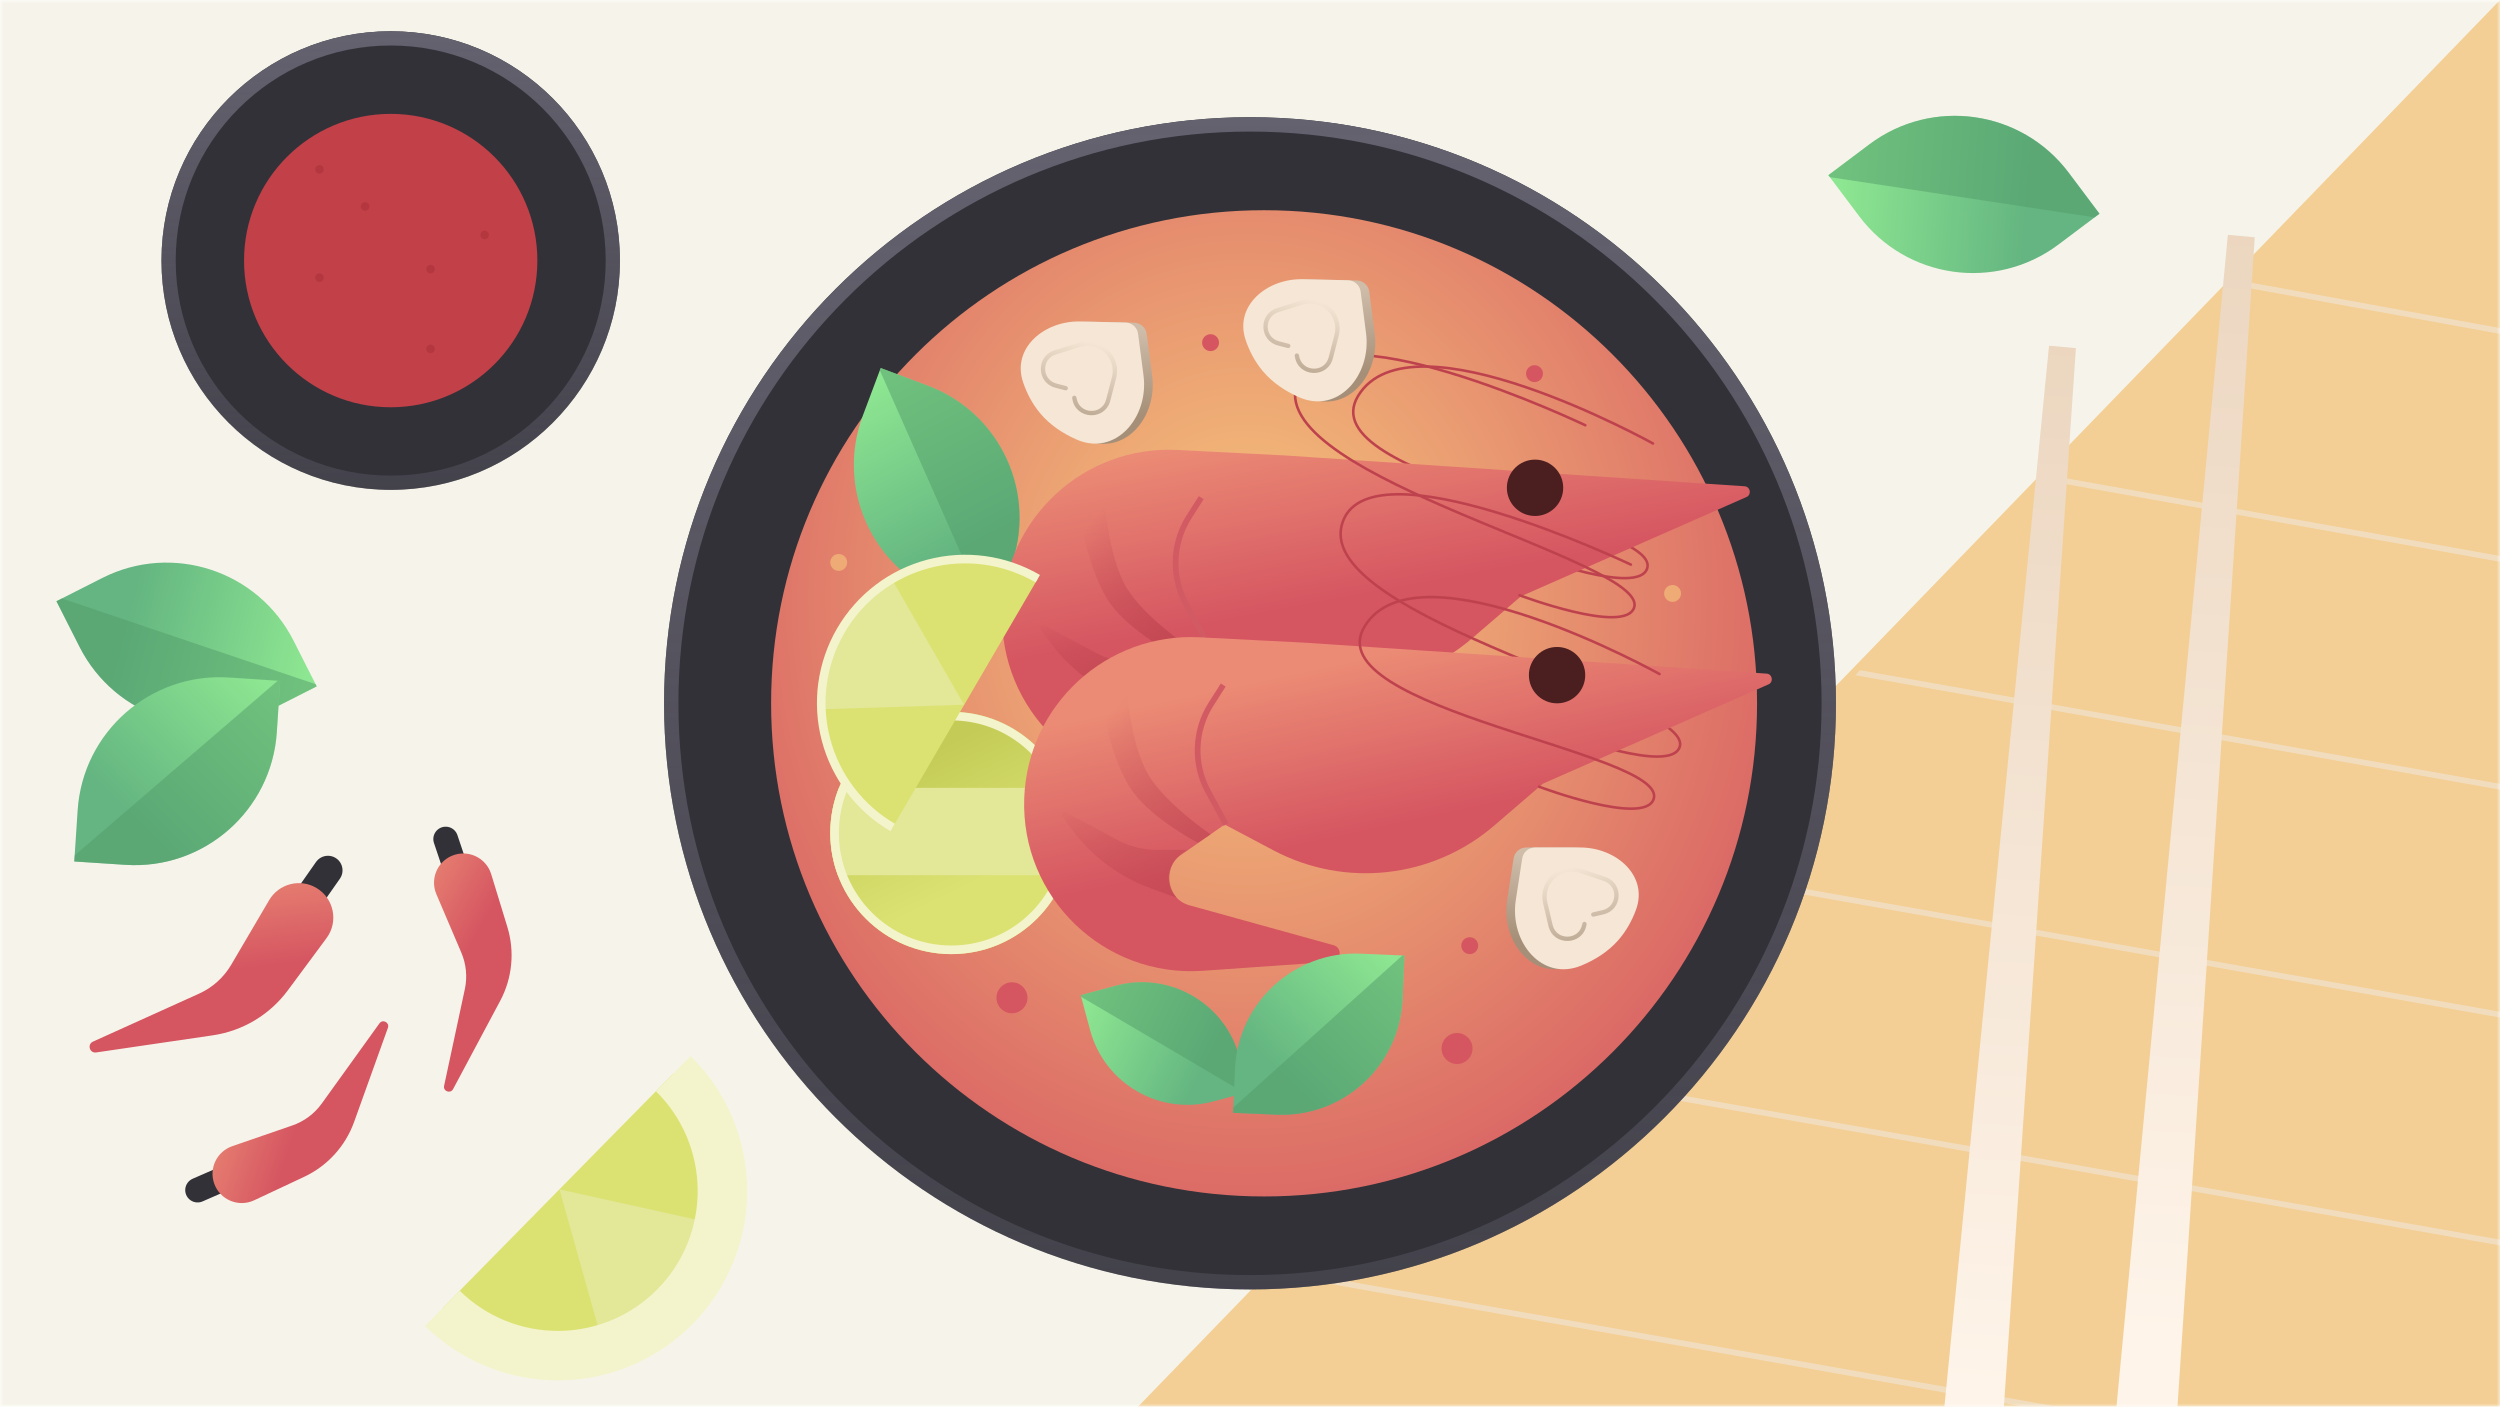 <svg width="375" height="211" viewBox="0 0 375 211" fill="none" xmlns="http://www.w3.org/2000/svg">
<mask id="mask0_1_669" style="mask-type:luminance" maskUnits="userSpaceOnUse" x="0" y="0" width="375" height="211">
<path d="M375 0H0V211H375V0Z" fill="white"/>
</mask>
<g mask="url(#mask0_1_669)">
<path d="M375 0H0V211H375V0Z" fill="#F6F4EA"/>
<path d="M170.703 211L375 0L375.082 99.917L375 211H170.703Z" fill="#F3CF95"/>
<path fill-rule="evenodd" clip-rule="evenodd" d="M319.215 212.876L314.199 212.872L193.71 191.564C193.477 191.523 193.321 191.302 193.362 191.07C193.364 191.059 193.366 191.049 193.368 191.039L193.656 190.735C193.719 190.715 193.787 190.71 193.856 190.722L319.215 212.876ZM375.082 185.962V186.829L222.756 159.982L223.461 159.238L375.082 185.962ZM375.082 151.779V152.646L250.529 130.632L251.232 129.887L375.082 151.779ZM375.082 117.596V118.463L278.301 101.282L279.006 100.537L375.082 117.596ZM375.082 83.413V84.28L306.074 71.932L306.779 71.187L375.082 83.413ZM375.082 49.23V50.097L333.846 42.582L334.551 41.837L375.082 49.23Z" fill="#F1DDBE"/>
<path d="M307.354 51.855L311.387 52.22L300.568 211.242L291.627 211.33L307.354 51.855Z" fill="url(#paint0_linear_1_669)"/>
<path d="M334.178 35.225L338.211 35.59L326.6 211.33H317.438L334.178 35.225Z" fill="url(#paint1_linear_1_669)"/>
<path d="M275.391 105.5C275.391 154.055 236.041 193.417 187.5 193.417C138.959 193.417 99.609 154.055 99.609 105.5C99.609 56.945 138.959 17.584 187.5 17.584C236.041 17.584 275.391 56.945 275.391 105.5Z" fill="#323138"/>
<path fill-rule="evenodd" clip-rule="evenodd" d="M187.5 191.264C234.852 191.264 273.238 152.866 273.238 105.5C273.238 58.134 234.852 19.737 187.5 19.737C140.148 19.737 101.762 58.134 101.762 105.5C101.762 152.866 140.148 191.264 187.5 191.264ZM187.5 193.417C236.041 193.417 275.391 154.055 275.391 105.5C275.391 56.945 236.041 17.584 187.5 17.584C138.959 17.584 99.609 56.945 99.609 105.5C99.609 154.055 138.959 193.417 187.5 193.417Z" fill="url(#paint2_linear_1_669)"/>
<path d="M189.613 179.469C230.452 179.469 263.559 146.352 263.559 105.5C263.559 64.648 230.452 31.532 189.613 31.532C148.773 31.532 115.666 64.648 115.666 105.5C115.666 146.352 148.773 179.469 189.613 179.469Z" fill="url(#paint3_radial_1_669)"/>
<path d="M151.794 147.345C153.078 147.345 154.119 148.386 154.119 149.67C154.119 150.954 153.078 151.995 151.794 151.995C150.511 151.995 149.47 150.954 149.47 149.67C149.47 148.386 150.511 147.345 151.794 147.345Z" fill="#D55561"/>
<path d="M218.557 154.953C219.84 154.953 220.881 155.994 220.881 157.278C220.881 158.562 219.84 159.603 218.557 159.603C217.273 159.603 216.233 158.562 216.233 157.278C216.233 155.994 217.273 154.953 218.557 154.953Z" fill="#D55561"/>
<path d="M220.459 140.582C221.159 140.582 221.727 141.15 221.727 141.85C221.727 142.551 221.159 143.118 220.459 143.118C219.759 143.118 219.191 142.551 219.191 141.85C219.191 141.15 219.759 140.582 220.459 140.582Z" fill="#D55561"/>
<path d="M230.178 54.779C230.878 54.779 231.445 55.347 231.445 56.047C231.445 56.747 230.878 57.315 230.178 57.315C229.478 57.315 228.91 56.747 228.91 56.047C228.91 55.347 229.478 54.779 230.178 54.779Z" fill="#D55561"/>
<path d="M250.883 87.748C251.583 87.748 252.151 88.315 252.151 89.016C252.151 89.716 251.583 90.284 250.883 90.284C250.183 90.284 249.615 89.716 249.615 89.016C249.615 88.315 250.183 87.748 250.883 87.748Z" fill="#EEAB75"/>
<path d="M125.807 83.098C126.508 83.098 127.075 83.666 127.075 84.366C127.075 85.067 126.508 85.634 125.807 85.634C125.107 85.634 124.54 85.067 124.54 84.366C124.54 83.666 125.107 83.098 125.807 83.098Z" fill="#EEAB75"/>
<path d="M181.584 50.13C182.284 50.13 182.852 50.697 182.852 51.398C182.852 52.098 182.284 52.666 181.584 52.666C180.884 52.666 180.316 52.098 180.316 51.398C180.316 50.697 180.884 50.13 181.584 50.13Z" fill="#D55561"/>
<path d="M132.105 55.202L139.225 57.876C150.149 61.979 155.68 74.163 151.578 85.09L148.904 92.213L141.784 89.538C130.86 85.435 125.33 73.251 129.431 62.324L132.105 55.202Z" fill="url(#paint4_linear_1_669)"/>
<path opacity="0.5" fill-rule="evenodd" clip-rule="evenodd" d="M148.057 91.894L131.975 55.546L132.104 55.202L139.225 57.876C150.149 61.979 155.679 74.163 151.578 85.09L148.904 92.212L148.057 91.894Z" fill="#529D6A"/>
<path d="M162.105 149.274L167.362 147.858C175.426 145.684 183.726 150.462 185.899 158.529L187.315 163.787L182.058 165.204C173.993 167.378 165.694 162.6 163.521 154.533L162.105 149.274Z" fill="url(#paint5_linear_1_669)"/>
<path opacity="0.5" fill-rule="evenodd" clip-rule="evenodd" d="M186.69 163.956L162.174 149.529L162.105 149.274L167.362 147.858C175.426 145.684 183.726 150.462 185.899 158.529L187.315 163.787L186.69 163.956Z" fill="#529D6A"/>
<path d="M142.709 143.118C152.744 143.118 160.879 134.981 160.879 124.943C160.879 114.905 152.744 106.768 142.709 106.768C132.675 106.768 124.54 114.905 124.54 124.943C124.54 134.981 132.675 143.118 142.709 143.118Z" fill="url(#paint6_linear_1_669)"/>
<path fill-rule="evenodd" clip-rule="evenodd" d="M159.743 131.283C160.478 129.309 160.879 127.173 160.879 124.943C160.879 122.553 160.418 120.271 159.58 118.18H125.839C125.001 120.271 124.54 122.553 124.54 124.943C124.54 127.173 124.942 129.309 125.676 131.283H159.743Z" fill="#E3E798"/>
<path fill-rule="evenodd" clip-rule="evenodd" d="M142.71 141.826C152.031 141.826 159.588 134.267 159.588 124.943C159.588 115.619 152.031 108.06 142.71 108.06C133.388 108.06 125.831 115.619 125.831 124.943C125.831 134.267 133.388 141.826 142.71 141.826ZM142.71 143.118C152.745 143.118 160.879 134.981 160.879 124.943C160.879 114.905 152.745 106.768 142.71 106.768C132.675 106.768 124.54 114.905 124.54 124.943C124.54 134.981 132.675 143.118 142.71 143.118Z" fill="#F3F4CB"/>
<path fill-rule="evenodd" clip-rule="evenodd" d="M213.957 55.18C209.467 55.126 205.803 56.31 203.879 59.494C202.975 60.99 202.986 62.377 203.685 63.695C204.392 65.03 205.812 66.307 207.75 67.532C211.621 69.98 217.473 72.165 223.51 74.188C225.451 74.838 227.412 75.471 229.328 76.091C233.363 77.395 237.211 78.638 240.295 79.849C242.568 80.741 244.445 81.623 245.682 82.509C246.301 82.951 246.773 83.404 247.053 83.872C247.336 84.346 247.422 84.84 247.256 85.341C247.062 85.923 246.613 86.314 246.014 86.558C245.418 86.801 244.66 86.906 243.81 86.915C242.111 86.934 239.986 86.569 237.918 86.08C235.848 85.59 233.822 84.971 232.314 84.476C231.56 84.228 230.935 84.011 230.5 83.855C230.281 83.778 230.109 83.715 229.994 83.673C229.935 83.651 229.891 83.635 229.859 83.623L229.826 83.611L229.814 83.606C229.814 83.606 229.814 83.606 229.883 83.423C229.951 83.24 229.951 83.24 229.951 83.24L229.953 83.241L229.963 83.245L229.996 83.257C230.025 83.268 230.07 83.285 230.129 83.306C230.244 83.348 230.414 83.41 230.631 83.487C231.064 83.642 231.685 83.858 232.437 84.105C233.939 84.598 235.953 85.213 238.01 85.7C240.068 86.187 242.154 86.543 243.807 86.525C244.633 86.516 245.334 86.413 245.865 86.197C246.392 85.982 246.736 85.662 246.885 85.218C247.01 84.844 246.953 84.468 246.717 84.072C246.476 83.67 246.053 83.255 245.455 82.827C244.26 81.971 242.42 81.103 240.152 80.212C237.08 79.006 233.252 77.769 229.225 76.468C227.305 75.847 225.338 75.212 223.387 74.558C217.353 72.537 211.459 70.339 207.541 67.862C205.584 66.625 204.096 65.303 203.34 63.878C202.576 62.437 202.57 60.903 203.543 59.292C205.574 55.931 209.418 54.734 213.963 54.789C218.512 54.845 223.816 56.153 228.859 57.865C233.904 59.577 238.701 61.7 242.234 63.393C244 64.239 245.453 64.979 246.463 65.507C246.969 65.771 247.363 65.983 247.633 66.128C247.766 66.201 247.869 66.257 247.939 66.295C247.973 66.314 248 66.328 248.017 66.338L248.037 66.349L248.043 66.353C248.045 66.353 248.045 66.353 247.949 66.524C247.853 66.695 247.853 66.694 247.853 66.694L247.848 66.691L247.828 66.68C247.81 66.671 247.785 66.656 247.75 66.638C247.682 66.6 247.58 66.544 247.447 66.472C247.18 66.327 246.785 66.117 246.283 65.854C245.275 65.327 243.828 64.589 242.064 63.745C238.539 62.056 233.76 59.941 228.734 58.235C223.705 56.527 218.445 55.235 213.957 55.18ZM248.119 66.619C248.068 66.713 247.949 66.747 247.853 66.695L247.949 66.524L248.045 66.353C248.139 66.406 248.172 66.525 248.119 66.619ZM229.699 83.354C229.738 83.254 229.851 83.203 229.951 83.24L229.883 83.423L229.814 83.606C229.713 83.568 229.662 83.455 229.699 83.354Z" fill="#BE424D"/>
<path d="M261.682 72.94L192.65 68.309L176.643 67.492C162.676 66.78 150.831 77.643 150.332 91.624C149.801 106.496 162.269 118.551 177.11 117.515L196.475 116.164C197.896 116.064 198.098 114.057 196.725 113.677L175.116 107.693C171.668 106.738 170.892 102.198 173.827 100.152L180.396 95.572L187.71 99.445C198.463 105.14 211.607 103.666 220.832 95.731L228.144 89.443L261.967 74.557C262.775 74.201 262.564 72.999 261.682 72.94Z" fill="url(#paint7_linear_1_669)"/>
<path d="M165.606 74.015L161.803 76.763C161.803 76.763 163.252 86.086 166.663 90.711C169.72 94.857 176.381 98.319 176.381 98.319L178.283 97.051C178.283 97.051 171.567 92.481 168.987 88.175C166.065 83.298 165.606 74.015 165.606 74.015Z" fill="url(#paint8_linear_1_669)"/>
<path d="M174.81 99.417L174.903 99.376H170.261C168.176 99.376 166.123 98.862 164.285 97.879L156.54 93.738C156.14 93.524 155.73 94.005 156.004 94.367L157.728 96.632C160.665 100.494 164.648 103.431 169.204 105.096L173.212 106.561C171.214 104.247 172.016 100.659 174.81 99.417Z" fill="url(#paint9_linear_1_669)"/>
<path fill-rule="evenodd" clip-rule="evenodd" d="M177.996 77.286L179.821 74.418L180.547 74.881L178.723 77.749C176.283 81.584 176.119 86.443 178.295 90.434L180.985 95.366L180.229 95.778L177.54 90.846C175.213 86.58 175.388 81.386 177.996 77.286Z" fill="#D15A63"/>
<path d="M230.256 77.397C232.589 77.397 234.481 75.504 234.481 73.17C234.481 70.835 232.589 68.943 230.256 68.943C227.922 68.943 226.03 70.835 226.03 73.17C226.03 75.504 227.922 77.397 230.256 77.397Z" fill="#4B1E20"/>
<path fill-rule="evenodd" clip-rule="evenodd" d="M197.395 54.501C196.014 55.21 195.046 56.302 194.622 57.88C194.171 59.562 194.62 61.229 195.785 62.889C196.953 64.553 198.83 66.195 201.201 67.806C205.941 71.028 212.596 74.091 219.313 76.941C221.543 77.887 223.779 78.81 225.955 79.707C230.322 81.508 234.438 83.206 237.736 84.78C240.207 85.958 242.234 87.075 243.574 88.121C244.244 88.644 244.754 89.159 245.059 89.667C245.365 90.178 245.471 90.696 245.303 91.202C245.109 91.784 244.66 92.175 244.061 92.419C243.465 92.662 242.707 92.767 241.857 92.777C240.158 92.795 238.033 92.43 235.965 91.941C233.895 91.451 231.869 90.832 230.361 90.337C229.607 90.089 228.982 89.872 228.547 89.716C228.328 89.639 228.156 89.576 228.041 89.534C227.982 89.512 227.938 89.496 227.906 89.484L227.873 89.472L227.861 89.467C227.861 89.467 227.861 89.467 227.93 89.284C227.998 89.102 227.998 89.102 227.998 89.102L228 89.102L228.01 89.106L228.043 89.118C228.063 89.126 228.088 89.135 228.121 89.147C228.137 89.153 228.156 89.16 228.176 89.167C228.291 89.209 228.461 89.271 228.678 89.348C229.111 89.503 229.732 89.719 230.484 89.966C231.986 90.459 234 91.074 236.057 91.561C238.115 92.048 240.201 92.404 241.854 92.386C242.68 92.377 243.381 92.274 243.912 92.058C244.439 91.843 244.783 91.523 244.932 91.079C245.055 90.71 244.99 90.312 244.723 89.868C244.455 89.42 243.986 88.939 243.334 88.429C242.029 87.41 240.033 86.309 237.568 85.132C234.277 83.563 230.18 81.873 225.82 80.074C223.643 79.176 221.4 78.251 219.16 77.301C212.445 74.451 205.756 71.375 200.982 68.129C198.596 66.507 196.672 64.833 195.465 63.113C194.256 61.39 193.755 59.605 194.245 57.779C194.7 56.085 195.746 54.909 197.217 54.154C198.68 53.403 200.559 53.071 202.689 53.043C206.949 52.988 212.283 54.149 217.488 55.713C222.697 57.279 227.795 59.254 231.588 60.837C233.484 61.628 235.057 62.322 236.154 62.818C236.703 63.066 237.133 63.264 237.428 63.401C237.574 63.469 237.686 63.522 237.762 63.558C237.801 63.576 237.828 63.589 237.848 63.598L237.877 63.612C237.877 63.612 237.877 63.612 237.793 63.788C237.709 63.965 237.709 63.965 237.709 63.965L237.68 63.951C237.67 63.946 237.654 63.939 237.639 63.931C237.625 63.925 237.611 63.918 237.596 63.911C237.52 63.876 237.408 63.823 237.262 63.755C236.971 63.619 236.541 63.421 235.994 63.174C234.898 62.679 233.33 61.987 231.438 61.197C227.65 59.617 222.566 57.648 217.375 56.088C212.18 54.526 206.893 53.379 202.693 53.434C200.596 53.461 198.783 53.789 197.395 54.501ZM237.969 63.873C237.922 63.97 237.807 64.011 237.709 63.965L237.793 63.788L237.877 63.612C237.975 63.659 238.016 63.775 237.969 63.873ZM227.746 89.216C227.785 89.115 227.898 89.064 227.998 89.102L227.93 89.284L227.861 89.467C227.76 89.429 227.709 89.316 227.746 89.216Z" fill="#BE424D"/>
<path fill-rule="evenodd" clip-rule="evenodd" d="M204.23 75.406C202.85 76.115 201.883 77.207 201.459 78.785C201.006 80.466 201.455 82.133 202.621 83.793C203.789 85.457 205.666 87.1 208.037 88.711C212.777 91.933 219.432 94.996 226.148 97.846C228.379 98.792 230.615 99.715 232.791 100.612C237.158 102.413 241.273 104.111 244.572 105.684C247.043 106.863 249.07 107.979 250.41 109.026C251.08 109.549 251.59 110.064 251.894 110.571C252.201 111.083 252.307 111.6 252.139 112.107C251.945 112.688 251.496 113.079 250.896 113.324C250.301 113.567 249.543 113.672 248.693 113.681C246.994 113.7 244.869 113.335 242.801 112.846C240.73 112.355 238.705 111.737 237.197 111.241C236.443 110.994 235.818 110.776 235.383 110.621C235.164 110.543 234.992 110.481 234.877 110.438C234.818 110.417 234.773 110.4 234.742 110.389L234.709 110.376L234.697 110.372C234.697 110.372 234.697 110.372 234.766 110.189C234.834 110.006 234.834 110.006 234.834 110.006L234.836 110.006L234.846 110.01L234.879 110.023C234.898 110.03 234.924 110.04 234.957 110.052C234.973 110.058 234.992 110.064 235.012 110.071C235.127 110.114 235.297 110.176 235.514 110.253C235.947 110.407 236.568 110.624 237.32 110.87C238.822 111.364 240.836 111.979 242.893 112.465C244.951 112.953 247.037 113.308 248.689 113.29C249.516 113.281 250.217 113.179 250.748 112.962C251.275 112.747 251.619 112.427 251.768 111.983C251.891 111.615 251.826 111.217 251.559 110.772C251.291 110.324 250.822 109.844 250.17 109.334C248.865 108.315 246.869 107.213 244.404 106.037C241.113 104.468 237.016 102.777 232.656 100.979C230.478 100.081 228.236 99.156 225.996 98.205C219.281 95.356 212.592 92.28 207.818 89.034C205.432 87.411 203.508 85.738 202.301 84.018C201.092 82.294 200.59 80.509 201.08 78.684C201.535 76.989 202.582 75.813 204.053 75.058C205.516 74.307 207.394 73.975 209.525 73.948C213.785 73.892 219.119 75.053 224.324 76.618C229.533 78.183 234.631 80.158 238.424 81.741C240.32 82.532 241.893 83.226 242.99 83.722C243.539 83.97 243.969 84.169 244.264 84.305C244.41 84.373 244.521 84.426 244.598 84.462C244.637 84.48 244.664 84.494 244.684 84.503L244.713 84.517C244.713 84.517 244.713 84.517 244.629 84.693C244.545 84.869 244.545 84.869 244.545 84.869L244.516 84.856C244.506 84.85 244.49 84.844 244.475 84.836C244.461 84.83 244.447 84.823 244.432 84.816C244.355 84.78 244.244 84.728 244.098 84.659C243.807 84.523 243.377 84.326 242.83 84.078C241.734 83.584 240.166 82.891 238.273 82.102C234.486 80.522 229.402 78.552 224.211 76.992C219.016 75.431 213.728 74.284 209.529 74.338C207.432 74.366 205.619 74.693 204.23 75.406ZM244.805 84.777C244.758 84.875 244.642 84.916 244.545 84.869L244.629 84.693L244.713 84.517C244.81 84.563 244.851 84.68 244.805 84.777ZM234.582 110.12C234.621 110.019 234.734 109.968 234.834 110.006L234.766 110.189L234.697 110.372C234.596 110.334 234.545 110.221 234.582 110.12Z" fill="#BE424D"/>
<path d="M264.984 101.043L195.951 96.413L179.944 95.596C165.978 94.883 154.133 105.747 153.634 119.727C153.102 134.599 165.57 146.654 180.412 145.618L199.775 144.267C201.197 144.168 201.398 142.16 200.025 141.78L178.417 135.796C174.97 134.841 174.194 130.301 177.128 128.255L183.697 123.675L191.011 127.548C201.766 133.243 214.908 131.77 224.135 123.834L231.445 117.546L265.268 102.66C266.076 102.304 265.865 101.102 264.984 101.043Z" fill="url(#paint10_linear_1_669)"/>
<path fill-rule="evenodd" clip-rule="evenodd" d="M214.933 89.76C210.443 89.706 206.779 90.89 204.855 94.074C203.951 95.57 203.963 96.958 204.662 98.276C205.369 99.611 206.789 100.887 208.726 102.112C212.598 104.561 218.449 106.746 224.486 108.768C226.428 109.419 228.389 110.052 230.305 110.671C234.34 111.975 238.187 113.218 241.271 114.429C243.545 115.322 245.422 116.204 246.658 117.089C247.277 117.532 247.75 117.985 248.029 118.452C248.312 118.926 248.398 119.42 248.232 119.922C248.039 120.503 247.59 120.894 246.99 121.139C246.394 121.382 245.637 121.487 244.787 121.496C243.088 121.515 240.963 121.15 238.894 120.661C236.824 120.17 234.799 119.552 233.291 119.056C232.537 118.809 231.912 118.591 231.476 118.436C231.258 118.358 231.086 118.296 230.971 118.253C230.912 118.232 230.867 118.215 230.836 118.204L230.803 118.191L230.791 118.187C230.791 118.187 230.791 118.187 230.859 118.004C230.928 117.821 230.928 117.821 230.928 117.821L230.93 117.821L230.939 117.825L230.973 117.838C231.002 117.849 231.047 117.865 231.105 117.886C231.221 117.929 231.391 117.991 231.607 118.068C232.041 118.222 232.662 118.439 233.414 118.685C234.916 119.179 236.93 119.794 238.986 120.28C241.045 120.768 243.131 121.123 244.783 121.105C245.609 121.096 246.31 120.994 246.842 120.777C247.369 120.562 247.713 120.242 247.861 119.798C247.986 119.425 247.93 119.048 247.693 118.653C247.453 118.251 247.029 117.835 246.432 117.407C245.236 116.551 243.396 115.684 241.129 114.793C238.057 113.587 234.228 112.35 230.201 111.048C228.281 110.428 226.314 109.793 224.363 109.139C218.33 107.118 212.435 104.92 208.517 102.443C206.56 101.205 205.072 99.884 204.316 98.459C203.553 97.017 203.547 95.484 204.519 93.872C206.551 90.511 210.394 89.315 214.939 89.37C219.488 89.425 224.793 90.733 229.836 92.445C234.881 94.158 239.678 96.28 243.211 97.973C244.976 98.82 246.43 99.56 247.439 100.088C247.945 100.352 248.34 100.563 248.609 100.709C248.742 100.781 248.846 100.837 248.916 100.875C248.949 100.894 248.976 100.909 248.994 100.919L249.014 100.93L249.019 100.933C249.021 100.934 249.021 100.934 248.926 101.104C248.83 101.275 248.83 101.275 248.83 101.275L248.824 101.272L248.805 101.261C248.787 101.251 248.762 101.237 248.726 101.218C248.658 101.18 248.557 101.125 248.424 101.052C248.156 100.908 247.762 100.697 247.26 100.434C246.252 99.908 244.805 99.17 243.041 98.326C239.516 96.636 234.736 94.521 229.711 92.815C224.682 91.108 219.422 89.815 214.933 89.76ZM249.096 101.199C249.045 101.294 248.926 101.327 248.83 101.275L248.926 101.104L249.021 100.934C249.115 100.986 249.148 101.105 249.096 101.199ZM230.676 117.935C230.715 117.834 230.828 117.783 230.928 117.821L230.859 118.004L230.791 118.187C230.689 118.149 230.639 118.036 230.676 117.935Z" fill="#BE424D"/>
<path d="M168.908 102.119L165.105 104.866C165.105 104.866 166.553 114.189 169.964 118.814C173.022 122.961 179.683 126.423 179.683 126.423L181.584 125.155C181.584 125.155 174.868 120.585 172.288 116.278C169.367 111.402 168.908 102.119 168.908 102.119Z" fill="url(#paint11_linear_1_669)"/>
<path d="M178.112 127.52L178.204 127.479H173.562C171.477 127.479 169.425 126.965 167.586 125.982L159.841 121.841C159.441 121.627 159.031 122.109 159.305 122.47L161.029 124.736C163.966 128.597 167.949 131.534 172.505 133.199L176.513 134.665C174.515 132.35 175.317 128.762 178.112 127.52Z" fill="url(#paint12_linear_1_669)"/>
<path fill-rule="evenodd" clip-rule="evenodd" d="M181.298 105.39L183.122 102.521L183.849 102.984L182.024 105.852C179.584 109.687 179.421 114.546 181.597 118.537L184.286 123.469L183.53 123.881L180.841 118.95C178.515 114.683 178.69 109.489 181.298 105.39Z" fill="#D15A63"/>
<path d="M233.559 105.5C235.892 105.5 237.784 103.608 237.784 101.273C237.784 98.939 235.892 97.046 233.559 97.046C231.225 97.046 229.333 98.939 229.333 101.273C229.333 103.608 231.225 105.5 233.559 105.5Z" fill="#4B1E20"/>
<path d="M155.668 86.802C150.721 83.914 144.83 83.11 139.291 84.567C133.752 86.023 129.018 89.621 126.13 94.57C123.243 99.518 122.439 105.411 123.895 110.952C125.352 116.493 128.949 121.228 133.895 124.116L144.782 105.459L155.668 86.802Z" fill="#DBE272"/>
<path fill-rule="evenodd" clip-rule="evenodd" d="M123.206 106.391L144.612 105.711L133.774 86.874C130.641 88.731 127.999 91.368 126.13 94.57C124.026 98.176 123.029 102.283 123.206 106.391Z" fill="#E3E798"/>
<path fill-rule="evenodd" clip-rule="evenodd" d="M123.271 111.116C121.771 105.409 122.599 99.34 125.573 94.244C128.546 89.148 133.422 85.442 139.127 83.942C144.832 82.442 150.899 83.27 155.994 86.245L155.343 87.36C150.544 84.559 144.829 83.778 139.455 85.192C134.081 86.605 129.489 90.095 126.688 94.895C123.887 99.696 123.107 105.412 124.52 110.788C125.933 116.163 129.422 120.757 134.221 123.559L133.57 124.675C128.475 121.7 124.77 116.823 123.271 111.116Z" fill="#F3F4CB"/>
<path d="M210.67 143.332L210.387 149.858C209.955 159.869 201.492 167.635 191.483 167.203L184.959 166.921L185.241 160.395C185.673 150.384 194.137 142.618 204.145 143.05L210.67 143.332Z" fill="url(#paint13_linear_1_669)"/>
<path opacity="0.5" fill-rule="evenodd" clip-rule="evenodd" d="M184.993 166.145L210.354 143.318L210.67 143.332L210.387 149.858C209.955 159.869 201.492 167.635 191.483 167.203L184.959 166.921L184.993 166.145Z" fill="#529D6A"/>
<path d="M227.035 128.77C227.182 127.822 227.996 127.122 228.955 127.122H235.738C241.156 127.122 245.973 131.363 244.109 136.45C243.525 138.044 242.67 139.639 241.428 141.049C239.908 142.773 237.955 143.983 235.912 144.831C230.027 147.274 225.106 141.316 226.074 135.016L227.035 128.77Z" fill="url(#paint14_linear_1_669)"/>
<path d="M228.33 128.77C228.477 127.822 229.291 127.122 230.25 127.122H237.033C242.451 127.122 247.268 131.363 245.404 136.45C244.82 138.044 243.965 139.639 242.723 141.049C241.203 142.773 239.25 143.983 237.207 144.831C231.322 147.274 226.4 141.316 227.369 135.016L228.33 128.77Z" fill="#F5E6D5"/>
<path fill-rule="evenodd" clip-rule="evenodd" d="M232.897 138.749C233.455 141.133 236.873 141.058 237.328 138.653L237.352 138.531C237.385 138.356 237.555 138.24 237.731 138.273C237.906 138.307 238.022 138.476 237.988 138.652L237.965 138.773C237.379 141.867 232.984 141.962 232.266 138.897L231.473 135.524C230.678 132.139 233.914 129.201 237.205 130.32L240.817 131.548C243.588 132.491 243.395 136.476 240.545 137.146L239.067 137.494C238.891 137.535 238.717 137.427 238.676 137.252C238.635 137.078 238.744 136.904 238.918 136.863L240.397 136.515C242.613 135.994 242.764 132.895 240.608 132.162L236.996 130.933C234.188 129.978 231.424 132.486 232.104 135.375L232.897 138.749Z" fill="url(#paint15_linear_1_669)"/>
<path d="M205.391 43.76C205.267 42.809 204.467 42.09 203.51 42.068L196.726 41.91C191.312 41.784 186.398 45.912 188.143 51.041C188.69 52.648 189.507 54.263 190.717 55.701C192.195 57.46 194.12 58.715 196.142 59.61C201.969 62.19 207.027 56.348 206.205 50.027L205.391 43.76Z" fill="url(#paint16_linear_1_669)"/>
<path d="M204.096 43.73C203.971 42.779 203.172 42.06 202.215 42.038L195.432 41.88C190.017 41.754 185.103 45.882 186.848 51.011C187.395 52.618 188.212 54.233 189.422 55.671C190.9 57.43 192.825 58.685 194.847 59.58C200.674 62.16 205.733 56.318 204.91 49.997L204.096 43.73Z" fill="#F5E6D5"/>
<path fill-rule="evenodd" clip-rule="evenodd" d="M199.299 53.6C198.684 55.971 195.27 55.817 194.87 53.401L194.849 53.279C194.82 53.103 194.654 52.983 194.477 53.013C194.301 53.042 194.181 53.209 194.211 53.385L194.231 53.507C194.745 56.613 199.135 56.811 199.926 53.763L200.797 50.409C201.67 47.044 198.502 44.031 195.187 45.074L191.548 46.218C188.755 47.096 188.856 51.084 191.69 51.82L193.16 52.202C193.333 52.247 193.51 52.143 193.555 51.97C193.6 51.797 193.496 51.62 193.323 51.575L191.852 51.193C189.648 50.621 189.57 47.519 191.742 46.836L195.381 45.692C198.211 44.802 200.916 47.374 200.17 50.246L199.299 53.6Z" fill="url(#paint17_linear_1_669)"/>
<path d="M172.009 50.1C171.885 49.149 171.086 48.43 170.127 48.408L163.345 48.25C157.93 48.124 153.017 52.252 154.761 57.382C155.308 58.989 156.126 60.603 157.335 62.042C158.813 63.8 160.739 65.055 162.76 65.951C168.587 68.53 173.646 62.688 172.824 56.367L172.009 50.1Z" fill="url(#paint18_linear_1_669)"/>
<path d="M170.714 50.07C170.59 49.119 169.791 48.4 168.832 48.378L162.05 48.22C156.635 48.094 151.722 52.222 153.466 57.352C154.013 58.959 154.83 60.573 156.04 62.011C157.518 63.77 159.443 65.025 161.465 65.921C167.292 68.5 172.351 62.658 171.529 56.337L170.714 50.07Z" fill="#F5E6D5"/>
<path fill-rule="evenodd" clip-rule="evenodd" d="M165.918 59.941C165.302 62.311 161.888 62.157 161.488 59.741L161.467 59.619C161.438 59.443 161.272 59.324 161.095 59.353C160.919 59.382 160.799 59.549 160.829 59.725L160.849 59.847C161.363 62.953 165.753 63.151 166.544 60.103L167.415 56.749C168.289 53.384 165.121 50.371 161.805 51.414L158.166 52.558C155.373 53.436 155.474 57.424 158.308 58.16L159.779 58.542C159.952 58.587 160.128 58.483 160.173 58.31C160.218 58.137 160.114 57.96 159.941 57.915L158.47 57.533C156.266 56.961 156.188 53.859 158.36 53.176L161.999 52.032C164.83 51.142 167.534 53.714 166.788 56.586L165.918 59.941Z" fill="url(#paint19_linear_1_669)"/>
<path d="M66.351 196.254C71.02 200.849 77.322 203.4 83.871 203.347C90.421 203.293 96.681 200.64 101.274 195.97C105.867 191.299 108.418 184.995 108.364 178.444C108.311 171.892 105.658 165.63 100.989 161.036L83.67 178.645L66.351 196.254Z" fill="#DBE272"/>
<path fill-rule="evenodd" clip-rule="evenodd" d="M107.844 183.693L83.929 178.414L90.635 202.345C94.63 201.169 98.301 198.993 101.274 195.97C104.621 192.566 106.883 188.295 107.844 183.693Z" fill="#E3E798"/>
<path d="M66.351 196.254C71.02 200.849 77.322 203.4 83.871 203.347C90.421 203.293 96.681 200.64 101.274 195.97C105.867 191.299 108.418 184.995 108.364 178.444C108.311 171.892 105.658 165.63 100.989 161.036" stroke="#F3F4CB" stroke-width="7.422"/>
<path d="M274.252 26.276L280.4 21.657C289.832 14.571 303.221 16.474 310.305 25.908L314.922 32.058L308.775 36.677C299.344 43.763 285.955 41.86 278.871 32.426L274.252 26.276Z" fill="url(#paint20_linear_1_669)"/>
<path opacity="0.5" fill-rule="evenodd" clip-rule="evenodd" d="M314.191 32.607L274.477 26.574L274.252 26.276L280.4 21.657C289.832 14.571 303.221 16.474 310.305 25.908L314.922 32.058L314.191 32.607Z" fill="#529D6A"/>
<path d="M47.508 102.956L40.651 106.434C30.131 111.771 17.277 107.566 11.942 97.043L8.465 90.183L15.322 86.705C25.842 81.368 38.696 85.573 44.031 96.096L47.508 102.956Z" fill="url(#paint21_linear_1_669)"/>
<path opacity="0.5" fill-rule="evenodd" clip-rule="evenodd" d="M9.28 89.769L47.34 102.624L47.508 102.956L40.651 106.434C30.131 111.771 17.277 107.566 11.942 97.043L8.465 90.183L9.28 89.769Z" fill="#529D6A"/>
<path d="M42.029 102.133L41.525 109.808C40.752 121.582 30.583 130.499 18.813 129.726L11.14 129.222L11.645 121.547C12.418 109.773 22.587 100.856 34.357 101.629L42.029 102.133Z" fill="url(#paint22_linear_1_669)"/>
<path opacity="0.5" fill-rule="evenodd" clip-rule="evenodd" d="M11.2 128.309L41.658 102.109L42.029 102.133L41.525 109.808C40.752 121.582 30.583 130.499 18.812 129.726L11.14 129.221L11.2 128.309Z" fill="#529D6A"/>
<path d="M92.992 39.086C92.992 58.082 77.596 73.482 58.605 73.482C39.614 73.482 24.219 58.082 24.219 39.086C24.219 20.089 39.614 4.689 58.605 4.689C77.596 4.689 92.992 20.089 92.992 39.086Z" fill="#323138"/>
<path fill-rule="evenodd" clip-rule="evenodd" d="M58.605 71.346C76.417 71.346 90.856 56.903 90.856 39.086C90.856 21.269 76.417 6.825 58.605 6.825C40.794 6.825 26.355 21.269 26.355 39.086C26.355 56.903 40.794 71.346 58.605 71.346ZM58.605 73.482C77.596 73.482 92.992 58.082 92.992 39.086C92.992 20.089 77.596 4.689 58.605 4.689C39.614 4.689 24.219 20.089 24.219 39.086C24.219 58.082 39.614 73.482 58.605 73.482Z" fill="url(#paint23_linear_1_669)"/>
<path d="M58.605 61.091C70.755 61.091 80.604 51.239 80.604 39.086C80.604 26.933 70.755 17.08 58.605 17.08C46.455 17.08 36.606 26.933 36.606 39.086C36.606 51.239 46.455 61.091 58.605 61.091Z" fill="#C24048"/>
<path d="M47.926 42.29C48.28 42.29 48.567 42.003 48.567 41.649C48.567 41.295 48.28 41.008 47.926 41.008C47.572 41.008 47.285 41.295 47.285 41.649C47.285 42.003 47.572 42.29 47.926 42.29Z" fill="#B4373F"/>
<path d="M54.761 31.608C55.115 31.608 55.402 31.321 55.402 30.967C55.402 30.613 55.115 30.326 54.761 30.326C54.407 30.326 54.12 30.613 54.12 30.967C54.12 31.321 54.407 31.608 54.761 31.608Z" fill="#B4373F"/>
<path d="M64.585 41.008C64.939 41.008 65.226 40.721 65.226 40.367C65.226 40.014 64.939 39.727 64.585 39.727C64.231 39.727 63.945 40.014 63.945 40.367C63.945 40.721 64.231 41.008 64.585 41.008Z" fill="#B4373F"/>
<path d="M64.585 52.972C64.939 52.972 65.226 52.686 65.226 52.332C65.226 51.978 64.939 51.691 64.585 51.691C64.231 51.691 63.945 51.978 63.945 52.332C63.945 52.686 64.231 52.972 64.585 52.972Z" fill="#B4373F"/>
<path d="M72.701 35.881C73.055 35.881 73.342 35.594 73.342 35.24C73.342 34.886 73.055 34.599 72.701 34.599C72.347 34.599 72.061 34.886 72.061 35.24C72.061 35.594 72.347 35.881 72.701 35.881Z" fill="#B4373F"/>
<path d="M47.926 26.053C48.28 26.053 48.567 25.766 48.567 25.412C48.567 25.058 48.28 24.771 47.926 24.771C47.572 24.771 47.285 25.058 47.285 25.412C47.285 25.766 47.572 26.053 47.926 26.053Z" fill="#B4373F"/>
<path d="M46.202 134.825L49.192 130.552" stroke="#323138" stroke-width="4.374" stroke-linecap="round"/>
<path d="M13.945 156.244L29.87 149.041C31.881 148.132 33.56 146.622 34.678 144.719L40.374 135.02C41.823 132.554 44.997 131.733 47.459 133.188C50.098 134.749 50.807 138.252 48.981 140.716L43.165 148.565C40.461 152.215 36.415 154.637 31.921 155.298L14.422 157.868C13.442 158.012 13.043 156.652 13.945 156.244Z" fill="url(#paint24_linear_1_669)"/>
<path d="M68.261 130.052L66.853 125.857" stroke="#323138" stroke-width="3.711" stroke-linecap="round"/>
<path d="M66.615 162.871L69.728 148.368C70.121 146.537 69.937 144.63 69.203 142.907L65.456 134.129C64.504 131.898 65.544 129.317 67.777 128.37C70.173 127.354 72.92 128.636 73.681 131.125L76.105 139.052C77.232 142.738 76.845 146.722 75.031 150.122L67.963 163.365C67.568 164.107 66.439 163.693 66.615 162.871Z" fill="url(#paint25_linear_1_669)"/>
<path d="M33.694 176.743L29.639 178.513" stroke="#323138" stroke-width="3.711" stroke-linecap="round"/>
<path d="M56.918 153.502L48.256 165.541C47.162 167.061 45.625 168.205 43.855 168.816L34.834 171.927C32.541 172.718 31.326 175.221 32.122 177.513C32.977 179.971 35.77 181.149 38.126 180.043L45.628 176.522C49.117 174.885 51.81 171.925 53.114 168.297L58.188 154.17C58.473 153.379 57.409 152.819 56.918 153.502Z" fill="url(#paint26_linear_1_669)"/>
</g>
<defs>
<linearGradient id="paint0_linear_1_669" x1="280.416" y1="207.022" x2="291.919" y2="28.515" gradientUnits="userSpaceOnUse">
<stop stop-color="#FEF4E9"/>
<stop offset="1" stop-color="#E9D2BA"/>
</linearGradient>
<linearGradient id="paint1_linear_1_669" x1="305.186" y1="199.096" x2="317.054" y2="10.625" gradientUnits="userSpaceOnUse">
<stop stop-color="#FEF4E9"/>
<stop offset="1" stop-color="#E9D2BA"/>
</linearGradient>
<linearGradient id="paint2_linear_1_669" x1="187.5" y1="17.584" x2="187.5" y2="193.417" gradientUnits="userSpaceOnUse">
<stop stop-color="#64626F"/>
<stop offset="1" stop-color="#64626F" stop-opacity="0.34"/>
</linearGradient>
<radialGradient id="paint3_radial_1_669" cx="0" cy="0" r="1" gradientUnits="userSpaceOnUse" gradientTransform="translate(186.866 89.861) rotate(88.576) scale(110.564 97.885)">
<stop stop-color="#F7C97C"/>
<stop offset="1" stop-color="#D55561"/>
</radialGradient>
<linearGradient id="paint4_linear_1_669" x1="142.287" y1="83.521" x2="129.182" y2="59.009" gradientUnits="userSpaceOnUse">
<stop stop-color="#64B581"/>
<stop offset="1" stop-color="#8DE691"/>
</linearGradient>
<linearGradient id="paint5_linear_1_669" x1="179.841" y1="161.495" x2="161.994" y2="152.708" gradientUnits="userSpaceOnUse">
<stop stop-color="#64B581"/>
<stop offset="1" stop-color="#8DE691"/>
</linearGradient>
<linearGradient id="paint6_linear_1_669" x1="132.357" y1="116.278" x2="141.446" y2="134.874" gradientUnits="userSpaceOnUse">
<stop stop-color="#C4CC57"/>
<stop offset="1" stop-color="#DBE272"/>
</linearGradient>
<linearGradient id="paint7_linear_1_669" x1="197.43" y1="90.918" x2="192.356" y2="63.867" gradientUnits="userSpaceOnUse">
<stop stop-color="#D55561"/>
<stop offset="1" stop-color="#EB8B75"/>
</linearGradient>
<linearGradient id="paint8_linear_1_669" x1="176.091" y1="98.948" x2="158.419" y2="84.588" gradientUnits="userSpaceOnUse">
<stop stop-color="#C14752"/>
<stop offset="1" stop-color="#C14752" stop-opacity="0"/>
</linearGradient>
<linearGradient id="paint9_linear_1_669" x1="165.527" y1="105.289" x2="159.644" y2="91.263" gradientUnits="userSpaceOnUse">
<stop stop-color="#C14752"/>
<stop offset="1" stop-color="#C14752" stop-opacity="0"/>
</linearGradient>
<linearGradient id="paint10_linear_1_669" x1="203.346" y1="125.366" x2="197.85" y2="99.795" gradientUnits="userSpaceOnUse">
<stop stop-color="#D55561"/>
<stop offset="1" stop-color="#EB8B75"/>
</linearGradient>
<linearGradient id="paint11_linear_1_669" x1="188.556" y1="134.665" x2="161.718" y2="112.693" gradientUnits="userSpaceOnUse">
<stop stop-color="#C14752"/>
<stop offset="1" stop-color="#C14752" stop-opacity="0"/>
</linearGradient>
<linearGradient id="paint12_linear_1_669" x1="186.237" y1="139.031" x2="172.927" y2="113.126" gradientUnits="userSpaceOnUse">
<stop stop-color="#C14752"/>
<stop offset="1" stop-color="#C14752" stop-opacity="0"/>
</linearGradient>
<linearGradient id="paint13_linear_1_669" x1="190.284" y1="159.2" x2="206.792" y2="141.971" gradientUnits="userSpaceOnUse">
<stop stop-color="#64B581"/>
<stop offset="1" stop-color="#8DE691"/>
</linearGradient>
<linearGradient id="paint14_linear_1_669" x1="232.111" y1="151.617" x2="234.453" y2="128.697" gradientUnits="userSpaceOnUse">
<stop offset="0.439" stop-color="#A58F78"/>
<stop offset="1" stop-color="#CFBDAA"/>
</linearGradient>
<linearGradient id="paint15_linear_1_669" x1="249.955" y1="143.316" x2="246.279" y2="127.614" gradientUnits="userSpaceOnUse">
<stop stop-color="#A58F78"/>
<stop offset="1" stop-color="#F5E6D5"/>
</linearGradient>
<linearGradient id="paint16_linear_1_669" x1="199.785" y1="66.483" x2="197.975" y2="43.514" gradientUnits="userSpaceOnUse">
<stop offset="0.439" stop-color="#A58F78"/>
<stop offset="1" stop-color="#CFBDAA"/>
</linearGradient>
<linearGradient id="paint17_linear_1_669" x1="182.14" y1="57.77" x2="186.178" y2="42.157" gradientUnits="userSpaceOnUse">
<stop stop-color="#A58F78"/>
<stop offset="1" stop-color="#F5E6D5"/>
</linearGradient>
<linearGradient id="paint18_linear_1_669" x1="166.403" y1="72.823" x2="164.594" y2="49.855" gradientUnits="userSpaceOnUse">
<stop offset="0.439" stop-color="#A58F78"/>
<stop offset="1" stop-color="#CFBDAA"/>
</linearGradient>
<linearGradient id="paint19_linear_1_669" x1="148.757" y1="64.11" x2="152.796" y2="48.497" gradientUnits="userSpaceOnUse">
<stop stop-color="#A58F78"/>
<stop offset="1" stop-color="#F5E6D5"/>
</linearGradient>
<linearGradient id="paint20_linear_1_669" x1="303.92" y1="32.978" x2="275.91" y2="30.831" gradientUnits="userSpaceOnUse">
<stop stop-color="#64B581"/>
<stop offset="1" stop-color="#8DE691"/>
</linearGradient>
<linearGradient id="paint21_linear_1_669" x1="19.459" y1="91.192" x2="46.669" y2="98.179" gradientUnits="userSpaceOnUse">
<stop stop-color="#64B581"/>
<stop offset="1" stop-color="#8DE691"/>
</linearGradient>
<linearGradient id="paint22_linear_1_669" x1="17.613" y1="120.274" x2="37.502" y2="100.429" gradientUnits="userSpaceOnUse">
<stop stop-color="#64B581"/>
<stop offset="1" stop-color="#8DE691"/>
</linearGradient>
<linearGradient id="paint23_linear_1_669" x1="58.605" y1="4.689" x2="58.605" y2="73.482" gradientUnits="userSpaceOnUse">
<stop stop-color="#64626F"/>
<stop offset="1" stop-color="#64626F" stop-opacity="0.34"/>
</linearGradient>
<linearGradient id="paint24_linear_1_669" x1="40.008" y1="145.08" x2="37.947" y2="128.05" gradientUnits="userSpaceOnUse">
<stop stop-color="#D55561"/>
<stop offset="1" stop-color="#EB8B75"/>
</linearGradient>
<linearGradient id="paint25_linear_1_669" x1="72.136" y1="139.45" x2="59.476" y2="132.275" gradientUnits="userSpaceOnUse">
<stop stop-color="#D55561"/>
<stop offset="1" stop-color="#EB8B75"/>
</linearGradient>
<linearGradient id="paint26_linear_1_669" x1="43.26" y1="173.311" x2="29.445" y2="168.741" gradientUnits="userSpaceOnUse">
<stop stop-color="#D55561"/>
<stop offset="1" stop-color="#EB8B75"/>
</linearGradient>
</defs>
</svg>

